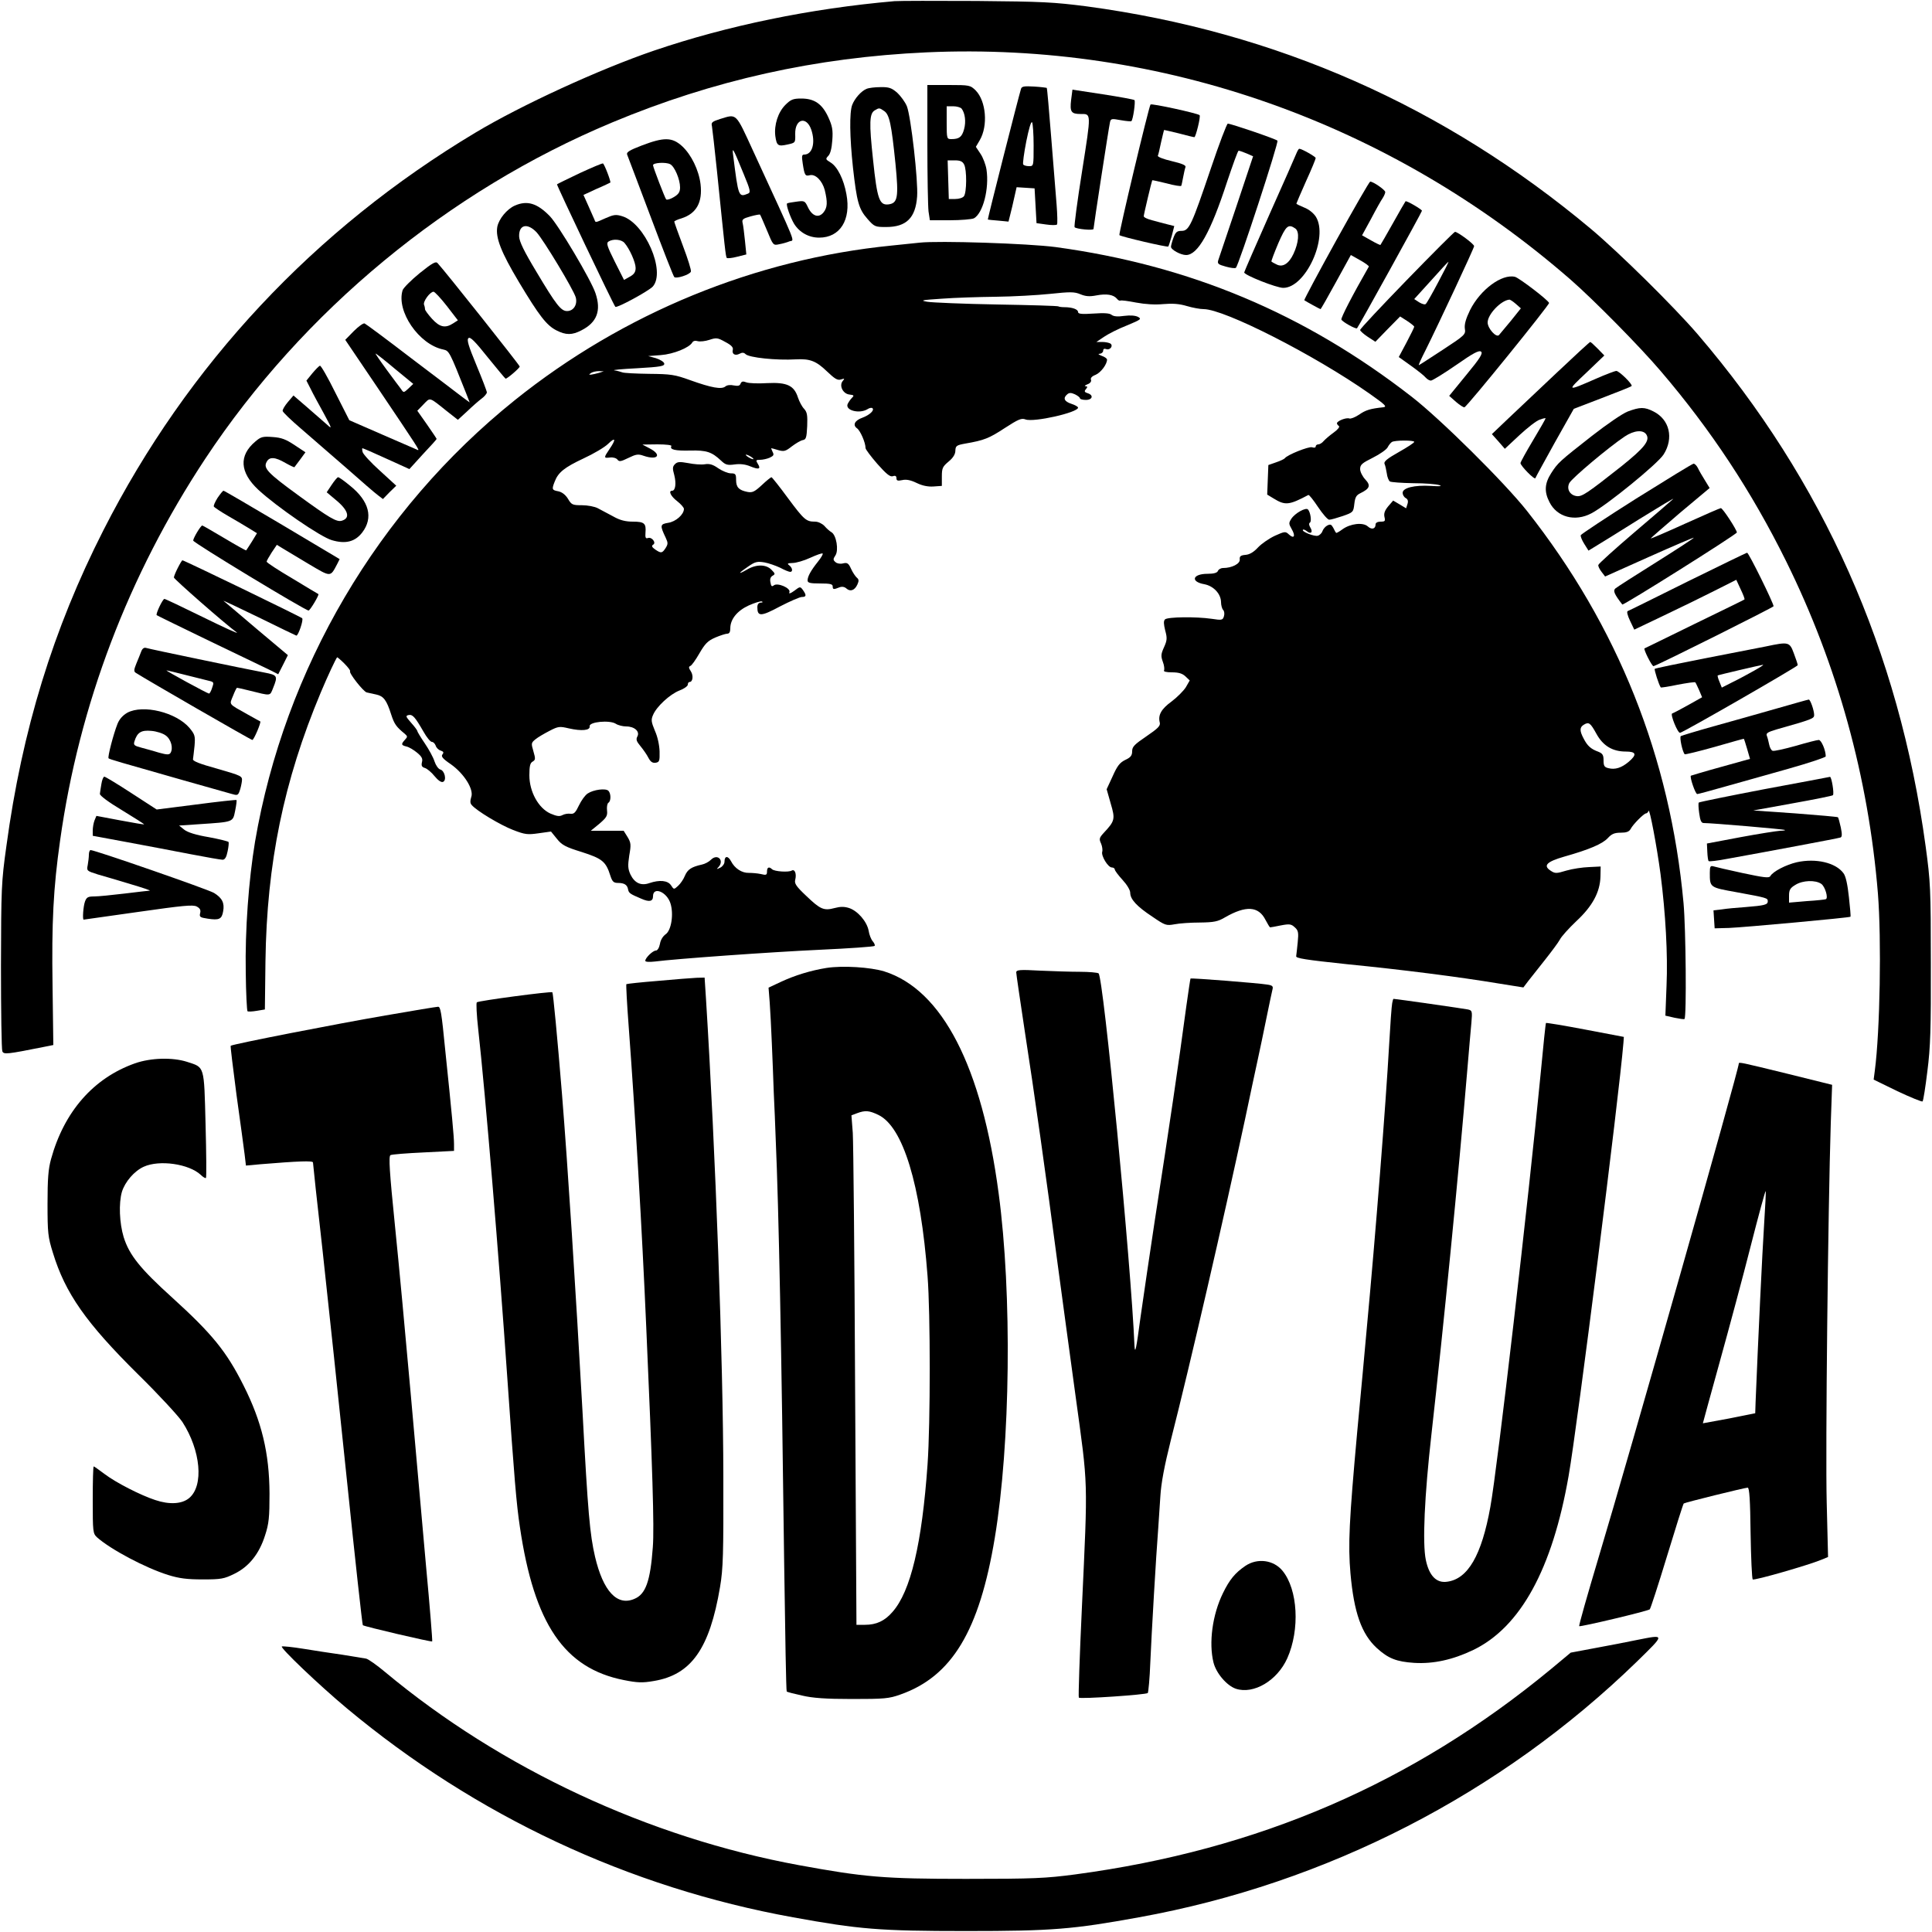 <?xml version="1.0" standalone="no"?>
<!DOCTYPE svg PUBLIC "-//W3C//DTD SVG 20010904//EN"
 "http://www.w3.org/TR/2001/REC-SVG-20010904/DTD/svg10.dtd">
<svg version="1.0" xmlns="http://www.w3.org/2000/svg"
 width="1000pt" height="1000pt" viewBox="0 0 1000 1000"
 preserveAspectRatio="xMidYMid meet">
<g transform="translate(0,1000) scale(0.1,-0.1)"
fill="#000000" stroke="none">
<path d="M4630 9994 c-436 -38 -866 -127 -1245 -256 -281 -96 -685 -281 -925
-425 -833 -499 -1489 -1200 -1925 -2058 -260 -511 -421 -1035 -502 -1635 -26
-185 -27 -217 -28 -620 0 -234 3 -432 7 -441 7 -18 23 -16 214 22 l50 10 -4
307 c-5 327 4 505 39 751 98 702 354 1375 751 1976 506 765 1258 1387 2106
1741 524 219 1055 337 1627 363 1217 55 2402 -364 3335 -1177 118 -103 358
-346 466 -473 259 -303 470 -622 649 -984 266 -538 426 -1120 475 -1719 19
-240 11 -712 -16 -918 l-6 -46 123 -60 c68 -32 127 -56 130 -53 4 3 15 74 25
156 16 125 19 219 18 560 0 386 -2 421 -27 605 -138 1011 -530 1891 -1180
2650 -123 143 -407 423 -551 544 -761 637 -1630 1021 -2611 1153 -171 22 -228
25 -570 28 -209 1 -400 1 -425 -1z"/>
<path d="M4800 9256 c0 -167 3 -324 6 -350 l7 -46 104 0 c57 0 113 5 124 10
47 26 80 154 65 253 -4 25 -18 62 -31 81 l-24 36 20 34 c44 75 33 203 -21 258
-28 27 -31 28 -139 28 l-111 0 0 -304z m177 182 c18 -23 24 -68 13 -107 -11
-40 -25 -51 -66 -51 -23 0 -24 2 -24 85 l0 85 34 0 c18 0 38 -6 43 -12z m13
-289 c15 -27 14 -147 -1 -165 -6 -8 -26 -14 -45 -14 l-33 0 -3 100 -3 100 37
0 c27 0 40 -5 48 -21z"/>
<path d="M5285 9541 c-12 -37 -174 -675 -172 -677 1 -1 26 -4 55 -6 l52 -5 9
36 c5 20 15 60 21 89 l12 53 47 -3 46 -3 5 -90 5 -90 50 -7 c27 -4 53 -4 56 0
3 4 2 50 -2 102 -4 52 -17 209 -28 349 -11 139 -21 254 -23 256 -2 1 -31 5
-65 7 -51 3 -64 1 -68 -11z m65 -293 c0 -108 0 -108 -24 -108 -14 0 -27 4 -30
9 -3 4 4 58 16 119 13 65 25 106 30 99 4 -6 8 -60 8 -119z"/>
<path d="M4485 9540 c-27 -11 -61 -49 -74 -83 -15 -39 -13 -168 4 -325 20
-178 30 -214 75 -265 36 -41 40 -42 97 -42 104 0 152 47 160 158 6 79 -32 414
-53 467 -9 22 -32 53 -50 70 -29 25 -43 30 -87 29 -29 0 -61 -4 -72 -9z m92
-115 c27 -19 37 -68 58 -273 17 -174 12 -204 -37 -210 -46 -5 -58 27 -79 230
-21 193 -19 241 9 257 23 14 24 13 49 -4z"/>
<path d="M5544 9482 c-7 -60 0 -72 48 -72 57 0 57 11 9 -295 -25 -156 -42
-287 -39 -291 10 -10 98 -18 98 -9 0 11 79 525 85 551 4 20 8 21 56 12 28 -5
53 -7 55 -5 9 8 22 102 16 109 -4 3 -78 17 -164 30 l-157 24 -7 -54z"/>
<path d="M4065 9457 c-38 -38 -59 -104 -52 -161 7 -50 14 -55 63 -44 41 9 41
9 40 54 -2 79 58 95 83 23 23 -67 6 -129 -36 -129 -13 0 -14 -8 -8 -47 9 -60
13 -66 36 -60 29 8 65 -28 78 -77 15 -63 14 -90 -7 -116 -25 -30 -58 -19 -80
27 -16 34 -18 35 -61 29 -24 -3 -46 -7 -47 -9 -7 -6 17 -73 36 -105 28 -45 76
-72 130 -72 108 0 166 92 141 225 -14 78 -47 143 -82 164 -26 16 -27 18 -12
34 11 11 18 39 21 81 4 53 0 74 -21 120 -32 69 -72 96 -140 96 -42 0 -54 -5
-82 -33z"/>
<path d="M5955 9459 c-10 -16 -166 -671 -161 -676 8 -8 248 -64 253 -59 2 2
10 27 18 55 l13 51 -36 9 c-21 5 -56 15 -79 21 -24 6 -43 15 -43 21 0 9 41
181 44 186 1 1 34 -6 74 -16 40 -11 74 -16 76 -13 2 4 6 24 10 45 4 21 9 44
12 52 4 9 -16 18 -71 31 -43 10 -74 22 -72 28 3 6 10 38 17 71 8 33 14 61 15
62 0 1 34 -7 75 -17 41 -11 78 -20 82 -20 7 0 34 108 27 114 -12 10 -250 62
-254 55z"/>
<path d="M3727 9384 c-41 -13 -47 -18 -42 -37 2 -12 14 -116 26 -232 41 -401
45 -445 51 -450 3 -3 27 -1 53 6 l48 12 -7 70 c-4 39 -9 80 -12 92 -5 19 1 24
41 35 25 7 47 11 49 9 2 -2 18 -39 36 -82 32 -78 32 -78 64 -71 17 3 41 10 53
15 25 9 45 -40 -188 466 -93 202 -84 194 -172 167z m122 -284 c35 -84 37 -96
23 -102 -49 -20 -50 -19 -77 197 -7 49 -1 40 54 -95z"/>
<path d="M6267 9127 c-99 -292 -112 -322 -151 -322 -24 0 -31 -6 -42 -35 -7
-19 -13 -41 -13 -47 -1 -15 50 -43 78 -43 61 0 127 117 212 378 30 89 56 162
60 162 4 0 22 -6 41 -14 l34 -15 -86 -258 c-48 -142 -90 -268 -94 -279 -6 -19
-1 -23 39 -34 25 -7 48 -10 52 -6 15 14 223 650 215 658 -9 9 -240 88 -257 88
-5 0 -45 -105 -88 -233z"/>
<path d="M3322 9247 c-63 -24 -81 -35 -76 -47 3 -8 58 -152 121 -320 63 -168
118 -309 123 -314 10 -10 80 12 86 28 3 7 -16 67 -41 133 -25 66 -45 123 -45
126 0 3 17 11 38 17 77 25 109 83 98 177 -9 73 -48 153 -96 197 -51 46 -93 47
-208 3z m147 -97 c23 -12 51 -79 51 -120 0 -23 -7 -35 -32 -50 -18 -11 -36
-16 -40 -12 -6 6 -68 167 -68 177 0 13 67 17 89 5z"/>
<path d="M6711 9208 c-5 -13 -68 -156 -140 -317 -72 -162 -131 -298 -131 -301
0 -14 167 -80 202 -80 116 0 235 261 169 368 -12 19 -37 39 -61 48 -22 9 -40
18 -40 20 0 2 23 55 50 116 28 61 50 115 50 120 0 7 -72 48 -85 48 -3 0 -9
-10 -14 -22z m-6 -391 c22 -17 17 -73 -10 -131 -24 -51 -56 -71 -87 -55 -13 6
-25 13 -27 15 -2 2 14 44 35 94 40 92 52 103 89 77z"/>
<path d="M3001 9104 c-63 -30 -116 -56 -118 -58 -3 -3 293 -626 302 -634 8 -8
173 82 194 105 68 78 -41 329 -159 364 -32 10 -44 8 -85 -10 -56 -25 -52 -24
-58 -8 -3 6 -17 38 -31 70 l-26 58 67 31 c38 16 70 32 72 33 4 5 -30 94 -38
99 -3 2 -57 -21 -120 -50z m231 -361 c27 -31 58 -101 58 -130 0 -21 -8 -33
-30 -45 l-30 -17 -48 95 c-40 80 -45 96 -32 104 24 15 66 11 82 -7z"/>
<path d="M6916 8755 c-93 -168 -167 -307 -165 -309 10 -7 81 -46 84 -46 2 0
38 63 80 140 l77 140 48 -27 c27 -15 47 -30 45 -33 -86 -150 -145 -265 -142
-274 5 -12 75 -51 81 -45 8 8 336 602 336 608 0 7 -80 54 -85 49 -2 -2 -31
-52 -65 -113 -34 -60 -63 -111 -65 -113 -1 -1 -23 9 -49 24 l-46 26 47 86 c25
48 52 96 60 107 7 11 13 25 13 31 0 11 -62 54 -78 54 -4 0 -83 -137 -176 -305z"/>
<path d="M2665 8936 c-41 -18 -83 -69 -91 -110 -10 -56 20 -132 112 -286 105
-175 143 -224 194 -250 49 -25 81 -25 129 0 81 41 104 102 73 193 -22 67 -192
353 -236 398 -65 67 -117 83 -181 55z m112 -138 c36 -39 191 -296 203 -337 10
-37 -11 -71 -45 -71 -31 0 -56 31 -159 204 -64 106 -88 156 -89 182 -2 61 42
72 90 22z"/>
<path d="M7282 8551 c-133 -137 -242 -253 -242 -259 0 -5 18 -21 39 -35 l40
-26 64 66 64 65 36 -23 c20 -13 37 -27 37 -30 0 -4 -18 -40 -40 -82 l-40 -75
63 -45 c35 -25 69 -52 76 -61 8 -9 20 -16 27 -16 8 0 66 36 130 80 90 63 119
78 130 70 10 -9 -4 -33 -76 -120 l-89 -109 35 -31 c20 -17 40 -30 44 -28 15 5
441 531 438 540 -6 16 -153 128 -176 135 -68 17 -180 -66 -233 -172 -22 -45
-30 -74 -27 -96 5 -30 1 -34 -115 -110 -66 -43 -121 -79 -123 -79 -3 0 13 35
35 78 69 139 251 528 251 538 0 11 -85 74 -99 74 -4 0 -116 -112 -249 -249z
m162 -12 c-30 -57 -59 -108 -64 -112 -4 -5 -19 -1 -34 8 l-26 17 88 97 c48 54
88 97 89 96 2 -1 -22 -48 -53 -106z m402 -112 l26 -23 -52 -65 c-29 -35 -57
-68 -61 -73 -14 -16 -59 34 -59 65 0 42 69 114 112 118 4 1 19 -9 34 -22z"/>
<path d="M4760 8744 c-19 -2 -84 -9 -145 -15 -706 -70 -1389 -350 -1950 -800
-709 -569 -1192 -1390 -1345 -2286 -33 -199 -52 -457 -48 -675 1 -108 6 -199
9 -202 3 -3 24 -2 48 2 l42 7 3 250 c7 506 94 932 286 1390 36 86 77 173 85
183 1 1 18 -13 37 -32 20 -20 33 -38 30 -40 -8 -8 68 -105 86 -110 9 -2 32 -7
50 -11 37 -8 53 -28 77 -104 16 -49 26 -63 70 -99 15 -13 15 -16 1 -31 -21
-23 -20 -28 8 -35 14 -3 38 -18 55 -32 24 -20 30 -31 25 -49 -4 -18 -1 -25 15
-30 11 -3 34 -22 50 -42 18 -22 35 -34 44 -30 20 8 9 58 -14 64 -10 3 -23 21
-30 42 -6 20 -29 62 -50 93 -22 32 -39 61 -39 64 0 4 -14 23 -32 43 -28 32
-30 36 -13 40 21 4 33 -10 77 -86 16 -29 36 -53 43 -53 8 0 16 -9 20 -19 3
-11 15 -23 26 -26 15 -5 17 -10 9 -20 -8 -10 1 -22 44 -51 69 -49 120 -131
105 -170 -6 -19 -6 -31 2 -40 24 -30 150 -105 215 -130 62 -24 75 -25 132 -17
l64 9 30 -37 c26 -33 45 -43 129 -69 106 -34 125 -49 148 -122 10 -31 17 -38
39 -38 34 0 49 -10 53 -34 4 -19 10 -23 69 -48 41 -18 60 -14 60 13 0 52 71
23 90 -36 18 -55 5 -141 -25 -161 -13 -9 -26 -29 -29 -49 -4 -21 -13 -35 -21
-35 -16 0 -55 -38 -55 -53 0 -6 20 -7 48 -4 108 14 596 49 855 61 153 7 281
16 284 20 3 3 -1 14 -9 23 -9 10 -19 35 -22 56 -9 47 -56 102 -101 117 -25 8
-45 8 -75 0 -56 -15 -74 -7 -147 63 -52 49 -62 64 -57 83 8 31 -2 57 -18 48
-16 -10 -90 -5 -102 7 -16 15 -26 10 -26 -12 0 -18 -4 -20 -32 -13 -18 4 -46
6 -62 6 -36 -1 -73 23 -92 60 -16 30 -34 29 -34 -2 0 -11 -10 -25 -22 -31 -19
-9 -21 -9 -10 2 33 35 -4 73 -38 39 -11 -11 -32 -22 -47 -25 -54 -12 -74 -25
-88 -58 -7 -18 -23 -41 -35 -52 -22 -20 -22 -20 -37 3 -17 25 -59 29 -112 11
-43 -15 -76 0 -98 45 -13 29 -14 45 -6 98 10 56 9 66 -9 96 l-20 32 -85 0 -85
0 44 36 c37 32 43 41 40 69 -2 18 1 36 7 40 14 8 14 48 0 62 -14 14 -77 6
-107 -14 -13 -8 -33 -36 -45 -61 -18 -38 -26 -46 -44 -44 -12 2 -31 -1 -42 -7
-15 -8 -29 -6 -62 8 -62 28 -109 113 -109 198 0 48 4 64 17 71 15 9 15 15 4
53 -12 41 -12 44 10 62 13 11 46 30 73 44 46 24 53 24 100 13 66 -15 112 -11
108 11 -3 23 103 33 135 13 12 -8 37 -14 54 -14 43 0 72 -26 58 -52 -8 -15 -5
-25 16 -50 14 -17 33 -44 41 -60 11 -21 21 -28 37 -26 20 3 22 9 21 58 -1 33
-10 76 -24 107 -19 46 -21 57 -10 82 18 44 88 108 137 127 24 9 43 23 43 30 0
8 4 14 9 14 17 0 21 33 7 55 -12 18 -12 24 -3 28 7 2 28 32 47 65 29 50 43 65
82 82 26 11 54 20 62 20 11 0 16 9 16 28 0 47 36 91 95 118 31 14 61 23 68 21
7 -3 5 -6 -5 -6 -12 -1 -18 -9 -18 -24 0 -49 18 -49 117 4 52 27 103 49 113
49 24 0 25 9 6 36 -14 19 -15 19 -45 -4 -21 -15 -29 -17 -25 -7 8 21 -62 51
-81 35 -10 -8 -14 -4 -17 15 -4 17 0 29 11 35 14 8 14 11 -6 31 -28 29 -80 29
-128 0 -49 -28 -44 -18 8 17 36 25 47 27 84 21 22 -4 59 -17 82 -28 22 -12 45
-21 51 -21 15 0 12 21 -5 34 -12 9 -9 11 17 12 18 0 60 12 92 27 33 15 61 25
64 22 3 -3 -8 -22 -25 -43 -36 -45 -53 -76 -53 -96 0 -13 13 -16 65 -16 51 0
65 -3 65 -15 0 -17 5 -17 35 -5 13 5 26 3 36 -6 20 -18 43 -10 57 21 8 18 8
26 -3 35 -7 6 -21 26 -30 46 -13 29 -20 33 -41 28 -14 -4 -31 -1 -39 6 -13 11
-14 16 -1 35 18 27 5 105 -20 120 -9 5 -26 20 -37 33 -12 12 -32 22 -48 22
-46 0 -56 8 -140 121 -44 60 -83 109 -86 109 -3 0 -26 -18 -50 -41 -38 -35
-49 -40 -75 -35 -44 9 -58 24 -58 62 0 30 -3 34 -27 34 -15 0 -44 12 -65 26
-28 20 -46 25 -70 21 -18 -3 -57 0 -86 6 -44 8 -56 7 -68 -5 -13 -13 -14 -22
-4 -57 11 -43 6 -81 -11 -81 -21 0 -7 -29 26 -54 19 -15 35 -33 35 -40 0 -29
-42 -66 -81 -72 -43 -7 -44 -13 -13 -78 12 -26 12 -32 -1 -53 -18 -27 -23 -28
-54 -7 -17 12 -20 19 -10 25 17 10 -8 42 -28 34 -11 -4 -14 3 -12 28 4 48 -6
57 -65 57 -38 0 -67 7 -102 27 -27 14 -62 33 -79 42 -16 9 -54 16 -83 16 -48
0 -54 2 -72 33 -13 21 -31 35 -50 39 -33 6 -35 10 -19 50 18 48 51 74 149 120
52 24 110 58 128 76 38 37 42 24 7 -27 -31 -46 -31 -48 3 -44 15 2 32 -3 38
-11 9 -12 18 -10 57 9 39 19 50 21 78 11 73 -25 97 4 32 38 l-38 20 78 1 c46
0 76 -4 72 -9 -10 -18 19 -25 98 -23 84 2 111 -7 159 -52 23 -22 33 -25 70
-20 29 4 56 1 82 -10 44 -18 56 -14 38 14 -11 18 -9 20 12 20 14 0 36 5 50 11
21 10 23 15 15 30 -5 11 -8 19 -7 19 2 0 18 -4 37 -10 29 -8 37 -6 70 20 20
15 45 30 56 32 17 3 20 12 23 72 2 57 0 72 -16 90 -11 11 -25 38 -32 59 -20
62 -57 79 -159 74 -47 -3 -95 -1 -108 4 -18 7 -25 5 -30 -7 -4 -11 -13 -13
-35 -9 -17 4 -35 2 -43 -5 -20 -17 -73 -7 -182 32 -80 29 -100 32 -213 33 -69
1 -132 4 -140 8 -8 3 -26 8 -40 10 -14 2 39 7 118 11 123 7 143 11 140 25 -2
8 -21 20 -43 27 l-40 11 65 5 c66 5 147 38 163 65 5 9 16 11 29 7 12 -3 39 0
60 7 36 12 43 11 82 -11 31 -16 42 -28 39 -40 -6 -23 12 -33 35 -21 13 7 22 7
31 -2 18 -18 159 -33 261 -27 73 4 105 -9 160 -62 41 -39 55 -48 73 -42 19 6
20 5 9 -8 -20 -24 1 -66 34 -70 25 -3 26 -5 13 -18 -8 -8 -18 -23 -22 -32 -12
-33 62 -51 103 -26 10 7 22 9 26 5 11 -11 -15 -35 -52 -49 -40 -14 -52 -38
-28 -55 17 -12 44 -74 44 -102 0 -7 28 -44 61 -82 47 -53 66 -68 80 -64 13 5
19 1 19 -10 0 -13 6 -15 30 -10 21 5 44 0 75 -15 29 -14 58 -20 87 -18 l43 3
0 49 c0 43 4 51 35 77 23 19 35 38 35 57 1 24 6 28 51 36 98 17 123 27 204 80
71 46 87 53 108 45 43 -16 272 36 272 61 0 5 -16 14 -35 20 -37 12 -44 30 -21
49 10 9 20 9 40 0 14 -7 26 -16 26 -21 0 -4 14 -8 30 -8 35 0 42 25 9 35 -16
5 -18 10 -8 21 9 11 8 14 -2 15 -8 0 -3 5 10 10 14 5 21 15 18 23 -4 9 5 19
24 26 27 12 59 54 59 79 0 5 -12 14 -27 19 -18 7 -22 11 -10 11 9 1 17 8 17
16 0 9 6 12 16 8 20 -7 38 18 21 29 -7 4 -25 8 -42 8 l-30 0 40 27 c22 15 75
42 119 59 72 30 76 33 56 44 -14 7 -40 9 -71 5 -34 -5 -54 -3 -65 5 -10 9 -38
11 -94 7 -61 -4 -80 -2 -80 8 0 14 -30 25 -71 25 -14 0 -28 2 -30 4 -2 3 -146
7 -319 10 -173 3 -335 10 -360 14 -40 7 -31 9 75 16 66 5 192 9 280 10 88 1
214 8 281 15 104 11 125 11 156 -2 27 -11 47 -13 83 -6 53 10 88 4 106 -17 6
-8 14 -12 18 -10 4 3 40 -2 81 -10 48 -9 99 -12 141 -8 47 4 82 2 122 -10 30
-9 69 -16 87 -16 107 0 573 -237 858 -437 82 -58 93 -68 72 -71 -66 -7 -91
-14 -125 -38 -21 -14 -44 -23 -51 -20 -16 6 -64 -13 -64 -25 0 -4 5 -11 10
-14 6 -4 -6 -19 -27 -34 -21 -15 -44 -35 -52 -44 -7 -9 -20 -17 -27 -17 -8 0
-14 -5 -14 -11 0 -6 -8 -8 -19 -4 -17 5 -128 -39 -141 -57 -3 -4 -24 -14 -45
-21 l-40 -14 -3 -76 -3 -77 33 -20 c60 -37 80 -35 180 18 4 2 26 -26 50 -62
24 -36 50 -66 58 -66 9 0 40 9 70 19 54 19 55 20 60 63 4 34 10 45 31 55 49
24 55 40 26 71 -15 16 -27 40 -27 54 0 23 10 31 66 59 36 18 70 42 76 53 6 12
16 24 22 28 14 10 116 10 116 1 0 -5 -36 -28 -80 -53 -59 -33 -78 -49 -74 -60
4 -8 9 -31 12 -50 2 -19 10 -38 16 -42 6 -4 61 -8 121 -9 61 0 121 -5 135 -10
17 -6 3 -7 -45 -4 -84 5 -145 -10 -145 -36 0 -10 7 -22 16 -27 11 -6 14 -16 9
-31 l-7 -22 -33 20 -34 20 -26 -30 c-18 -22 -23 -37 -19 -55 5 -21 3 -24 -20
-24 -16 0 -26 -6 -26 -14 0 -24 -20 -29 -40 -11 -25 23 -91 15 -132 -15 -16
-12 -31 -20 -32 -18 -2 1 -9 13 -15 26 -10 18 -15 20 -31 12 -10 -5 -21 -18
-25 -29 -3 -10 -14 -21 -24 -24 -19 -5 -86 22 -77 31 3 3 12 -1 21 -8 21 -17
32 -4 17 20 -7 12 -8 21 -2 25 10 6 3 54 -10 68 -11 12 -67 -19 -86 -48 -14
-22 -14 -26 2 -54 21 -36 12 -52 -15 -27 -17 16 -21 16 -72 -7 -30 -14 -69
-41 -87 -60 -22 -24 -43 -37 -65 -39 -25 -2 -32 -7 -30 -24 2 -22 -41 -44 -86
-44 -12 0 -24 -7 -27 -15 -4 -10 -21 -15 -54 -15 -78 0 -90 -41 -16 -54 47 -9
85 -49 86 -92 0 -16 5 -35 11 -41 6 -6 8 -21 4 -33 -6 -20 -11 -21 -63 -13
-82 12 -229 10 -242 -3 -8 -8 -7 -24 1 -57 11 -40 10 -51 -6 -87 -16 -35 -17
-46 -6 -76 7 -18 9 -38 6 -44 -4 -6 12 -10 41 -10 35 0 54 -6 70 -21 l22 -21
-20 -35 c-12 -19 -45 -52 -74 -74 -54 -39 -71 -71 -61 -109 4 -17 -9 -30 -69
-71 -62 -42 -74 -54 -74 -77 0 -22 -7 -32 -35 -45 -29 -14 -42 -31 -66 -85
l-31 -67 21 -74 c24 -81 22 -90 -37 -153 -22 -24 -24 -31 -13 -54 6 -14 9 -34
6 -43 -6 -21 30 -81 50 -81 8 0 15 -5 15 -10 0 -6 18 -30 40 -54 23 -25 40
-53 40 -67 0 -33 33 -70 115 -124 66 -45 71 -47 115 -39 25 5 84 9 131 9 73 1
93 5 130 27 108 62 173 58 209 -13 11 -21 22 -39 24 -39 2 0 27 4 55 10 46 9
55 7 73 -10 18 -16 20 -27 15 -77 -3 -32 -7 -64 -8 -72 -3 -11 49 -19 266 -42
283 -28 574 -65 785 -100 l125 -20 25 33 c14 18 53 67 87 110 34 43 69 90 77
105 8 16 46 58 85 95 84 78 123 151 125 232 l1 51 -60 -3 c-33 -1 -86 -9 -117
-18 -53 -16 -59 -16 -83 0 -39 26 -19 46 71 72 131 37 198 66 226 96 20 22 35
28 67 28 29 0 43 5 51 19 12 24 69 81 80 81 5 0 10 6 13 13 5 16 43 -185 62
-328 26 -203 38 -416 31 -576 l-6 -156 48 -11 c26 -5 49 -9 51 -6 11 11 7 465
-5 599 -69 755 -340 1434 -810 2030 -117 148 -450 478 -599 593 -554 430
-1146 678 -1840 773 -143 19 -607 34 -705 23z m-1660 -674 c-14 -4 -32 -8 -40
-9 -13 -1 -13 0 0 9 8 5 26 9 40 9 l25 -1 -25 -8z m800 -446 c0 -2 -9 0 -20 6
-11 6 -20 13 -20 16 0 2 9 0 20 -6 11 -6 20 -13 20 -16z m4363 -1422 c34 -62
83 -92 152 -92 55 0 59 -16 14 -54 -36 -30 -69 -41 -104 -32 -21 5 -25 12 -25
40 0 28 -5 36 -27 45 -39 14 -57 31 -76 68 -22 41 -21 59 1 72 26 16 34 9 65
-47z"/>
<path d="M2172 8586 c-44 -36 -84 -76 -88 -88 -34 -108 84 -281 210 -307 31
-7 32 -8 120 -230 l17 -44 -38 28 c-21 16 -140 107 -266 202 -125 96 -233 176
-240 179 -7 2 -32 -16 -56 -40 l-44 -45 169 -250 c210 -312 218 -324 206 -320
-5 2 -87 38 -182 79 l-172 75 -72 142 c-39 79 -75 142 -80 140 -6 -2 -23 -20
-40 -40 l-30 -37 22 -43 c11 -23 42 -80 68 -127 42 -78 44 -83 18 -59 -16 14
-62 54 -102 89 l-73 63 -29 -34 c-16 -19 -28 -39 -27 -46 1 -7 43 -47 93 -90
50 -43 155 -134 234 -203 78 -69 153 -134 167 -144 l25 -19 34 35 35 34 -84
77 c-47 42 -87 86 -90 97 -3 11 -3 20 -1 20 3 0 59 -24 124 -54 l119 -54 70
77 c39 41 71 77 71 79 0 2 -23 36 -50 75 l-50 71 32 33 c36 37 27 40 122 -36
l56 -44 48 44 c26 25 59 54 75 66 15 11 27 26 27 32 0 6 -24 69 -54 141 -42
101 -51 132 -41 140 9 8 34 -17 100 -100 49 -60 90 -110 92 -110 9 0 73 55 73
63 0 7 -390 498 -425 535 -9 11 -27 1 -93 -52z m141 -170 l57 -74 -25 -16
c-40 -26 -69 -20 -109 24 -20 22 -36 44 -36 49 0 5 -2 16 -5 23 -7 17 31 68
49 68 6 0 37 -33 69 -74z m-269 -325 l95 -78 -25 -24 c-24 -22 -25 -23 -38 -3
-8 10 -42 56 -76 102 -33 45 -58 82 -56 82 3 0 48 -35 100 -79z"/>
<path d="M8060 8073 c-91 -86 -204 -193 -252 -238 l-86 -82 34 -38 33 -38 76
71 c41 38 88 75 105 80 16 6 30 9 30 7 0 -3 -29 -54 -65 -114 -36 -60 -65
-113 -65 -118 1 -15 73 -88 77 -78 2 6 48 89 101 185 l98 174 146 56 c81 31
150 58 153 62 8 7 -64 78 -79 78 -7 0 -55 -18 -107 -41 -151 -66 -151 -65 -49
31 l94 90 -34 35 c-19 19 -36 35 -39 35 -4 -1 -80 -71 -171 -157z"/>
<path d="M8425 7870 c-28 -11 -108 -66 -185 -126 -170 -133 -177 -140 -211
-193 -34 -53 -37 -96 -9 -150 39 -78 132 -103 217 -58 80 42 344 257 374 305
53 84 31 180 -52 222 -47 24 -70 24 -134 0z m97 -120 c19 -31 -12 -69 -129
-163 -176 -139 -204 -158 -231 -155 -36 4 -55 37 -39 68 13 25 203 185 287
241 48 32 96 36 112 9z"/>
<path d="M1322 7715 c-87 -73 -81 -160 15 -250 94 -87 323 -245 381 -261 71
-21 120 -8 157 40 58 76 36 162 -62 241 -30 25 -58 45 -63 45 -4 0 -19 -18
-33 -39 l-26 -39 44 -37 c68 -55 80 -96 35 -110 -27 -9 -65 14 -227 132 -158
115 -181 140 -163 172 14 28 44 26 97 -5 25 -14 46 -24 47 -22 1 1 15 20 30
40 l27 37 -56 37 c-45 30 -68 39 -114 42 -51 4 -61 1 -89 -23z"/>
<path d="M8470 7420 c-157 -99 -286 -185 -288 -190 -2 -6 6 -26 18 -45 l22
-35 36 22 c21 12 123 76 227 141 105 65 183 112 175 104 -8 -8 -98 -85 -200
-172 -102 -87 -186 -163 -187 -169 -2 -6 6 -22 16 -35 l19 -25 228 102 c125
56 229 100 231 99 2 -2 -86 -59 -194 -127 -109 -68 -204 -129 -212 -136 -13
-12 -5 -30 36 -83 5 -6 592 363 593 373 0 13 -73 126 -83 126 -4 0 -87 -36
-184 -80 -97 -44 -178 -79 -179 -77 -1 1 67 60 151 132 l154 129 -25 41 c-14
22 -30 50 -36 63 -6 12 -16 22 -22 22 -6 0 -139 -82 -296 -180z"/>
<path d="M1126 7423 c-13 -21 -22 -41 -19 -45 2 -4 36 -27 76 -50 40 -23 89
-52 110 -65 l37 -23 -26 -43 c-15 -23 -28 -44 -30 -46 -1 -1 -52 27 -112 63
-61 36 -112 66 -115 66 -8 0 -47 -65 -47 -78 0 -11 580 -362 597 -362 8 0 56
81 51 85 -2 1 -63 37 -135 81 -73 43 -133 82 -133 87 0 4 12 25 26 47 l27 40
31 -19 c17 -10 78 -47 135 -81 115 -68 110 -68 146 0 l13 26 -297 177 c-164
97 -300 177 -304 177 -4 0 -17 -17 -31 -37z"/>
<path d="M8735 6990 c-165 -82 -304 -151 -310 -153 -6 -2 -1 -23 12 -50 l22
-46 153 73 c84 40 203 98 264 129 l111 56 23 -50 c13 -27 22 -50 19 -52 -2 -2
-119 -59 -259 -127 -140 -69 -256 -125 -258 -126 -7 -3 39 -95 47 -92 46 17
621 305 621 310 0 16 -129 278 -137 277 -4 0 -143 -68 -308 -149z"/>
<path d="M920 7060 c-11 -21 -20 -44 -20 -49 0 -8 262 -238 326 -285 10 -9
-68 27 -174 79 -106 52 -196 95 -201 95 -9 0 -46 -78 -40 -84 2 -2 127 -63
278 -136 150 -72 291 -140 312 -150 l39 -20 25 49 25 50 -163 137 c-89 76
-166 141 -170 144 -5 4 78 -35 183 -86 105 -52 193 -94 194 -94 10 0 38 82 30
90 -8 8 -611 300 -620 300 -2 0 -13 -18 -24 -40z"/>
<path d="M9140 6654 c-36 -7 -179 -35 -318 -62 -138 -27 -254 -51 -257 -54 -4
-3 21 -82 31 -96 1 -2 41 4 88 14 48 9 88 15 91 12 2 -2 11 -21 20 -41 l15
-36 -73 -41 c-39 -22 -76 -41 -82 -43 -11 -4 29 -103 41 -100 20 4 609 343
609 350 0 5 -9 32 -20 61 -22 60 -27 61 -145 36z m-60 -125 c-30 -17 -80 -44
-111 -59 l-57 -29 -12 30 c-7 16 -11 31 -9 33 5 3 219 53 234 55 6 0 -15 -13
-45 -30z"/>
<path d="M731 6628 c-5 -13 -16 -41 -25 -62 -13 -32 -14 -41 -4 -48 56 -36
597 -348 604 -348 8 0 47 92 41 96 -1 0 -31 17 -67 37 -100 56 -93 48 -74 95
9 23 18 42 21 42 3 0 31 -6 62 -14 117 -29 107 -30 125 14 25 62 22 66 -46 79
-111 21 -592 121 -610 127 -12 4 -21 -2 -27 -18z m231 -122 c51 -13 105 -26
120 -30 25 -6 26 -8 16 -36 -5 -17 -13 -30 -16 -30 -10 1 -228 120 -220 120 4
0 49 -11 100 -24z"/>
<path d="M9190 6331 c-91 -26 -236 -67 -323 -91 -86 -24 -161 -47 -167 -50 -8
-5 8 -81 20 -94 3 -2 73 15 155 38 83 24 151 43 151 42 1 0 9 -24 17 -52 l15
-52 -151 -42 c-84 -23 -153 -44 -155 -45 -7 -6 23 -95 33 -95 5 0 71 18 145
39 74 21 222 62 327 92 106 30 193 59 193 64 0 32 -23 85 -36 85 -9 0 -63 -14
-121 -31 -58 -16 -111 -28 -118 -25 -7 2 -15 17 -18 33 -3 15 -8 35 -12 45 -5
13 5 19 52 33 184 52 193 56 193 74 0 24 -20 81 -28 80 -4 0 -81 -22 -172 -48z"/>
<path d="M659 6311 c-24 -14 -41 -33 -51 -58 -21 -53 -52 -172 -46 -178 5 -5
54 -19 388 -114 118 -33 230 -65 248 -70 30 -9 34 -8 42 14 5 13 10 36 12 51
3 27 1 28 -127 65 -94 26 -129 40 -126 50 1 8 5 39 8 69 4 50 2 58 -26 92 -69
81 -240 123 -322 79z m199 -118 c28 -20 40 -67 24 -91 -7 -9 -18 -9 -58 2 -27
8 -68 20 -92 26 -38 10 -42 14 -36 33 14 46 35 59 87 54 27 -2 61 -13 75 -24z"/>
<path d="M525 5943 c-4 -21 -7 -45 -8 -52 -1 -9 45 -43 115 -85 64 -39 116
-72 114 -73 -1 -1 -57 8 -125 21 l-122 23 -10 -24 c-5 -13 -9 -37 -9 -52 l0
-27 178 -33 c97 -18 245 -46 327 -62 83 -16 158 -29 167 -29 12 0 20 13 26 43
5 23 7 45 5 49 -2 3 -48 15 -103 25 -66 11 -110 25 -127 39 l-26 21 104 7
c179 12 174 10 186 69 6 29 9 54 7 56 -1 2 -95 -8 -208 -23 l-205 -26 -131 85
c-72 47 -135 85 -140 85 -5 0 -12 -17 -15 -37z"/>
<path d="M9131 5915 c-183 -35 -335 -66 -338 -69 -3 -2 -2 -28 2 -55 5 -38 11
-51 23 -51 43 0 417 -32 421 -36 2 -2 -9 -4 -25 -4 -16 -1 -108 -15 -204 -33
l-175 -33 2 -43 c1 -24 4 -46 7 -48 3 -3 47 2 98 12 200 36 574 106 584 110 9
3 9 17 2 52 -6 26 -12 50 -15 53 -2 2 -102 11 -221 20 l-217 15 204 37 c112
20 206 39 208 42 8 7 -7 96 -15 95 -4 -1 -157 -30 -341 -64z"/>
<path d="M460 5576 c0 -13 -3 -37 -6 -54 -6 -29 -5 -30 52 -48 33 -9 109 -32
169 -50 61 -18 106 -33 100 -34 -5 0 -64 -7 -130 -15 -66 -8 -137 -15 -158
-15 -31 0 -39 -4 -47 -26 -9 -24 -14 -94 -7 -94 2 0 130 18 283 40 231 33 283
38 302 28 17 -9 22 -18 18 -34 -5 -20 -1 -23 39 -29 59 -9 73 -3 80 38 8 43
-5 69 -47 95 -29 18 -617 222 -639 222 -5 0 -9 -11 -9 -24z"/>
<path d="M9300 5537 c-56 -13 -124 -48 -137 -72 -7 -11 -34 -7 -143 16 -74 16
-143 32 -152 35 -15 4 -18 -1 -18 -33 0 -77 -1 -76 138 -101 158 -29 162 -30
162 -47 0 -18 -17 -22 -115 -30 -44 -3 -99 -8 -123 -12 l-43 -5 3 -47 3 -46
75 2 c77 3 623 53 628 58 2 2 -2 47 -8 101 -7 65 -16 108 -28 124 -40 55 -143
79 -242 57z m127 -112 c19 -13 37 -72 24 -79 -3 -2 -48 -7 -98 -10 l-93 -8 0
36 c0 30 6 40 33 56 38 24 104 26 134 5z"/>
<path d="M4278 4990 c-81 -13 -163 -38 -236 -72 l-64 -30 6 -77 c3 -42 8 -137
11 -211 3 -74 8 -189 10 -255 3 -66 8 -174 10 -240 16 -366 30 -1082 44 -2208
5 -356 10 -650 13 -652 2 -3 38 -12 79 -21 54 -13 123 -18 259 -18 168 0 191
2 250 23 267 94 409 329 489 811 81 487 90 1262 20 1783 -87 657 -292 1054
-592 1149 -72 22 -215 31 -299 18z m269 -761 c127 -62 218 -358 254 -834 15
-192 15 -761 0 -975 -29 -409 -87 -657 -182 -764 -40 -46 -83 -66 -142 -66
l-44 0 -7 1228 c-3 675 -9 1268 -12 1318 l-7 91 29 11 c43 16 63 14 111 -9z"/>
<path d="M5260 4967 c0 -8 20 -144 44 -303 48 -308 113 -770 170 -1204 20
-146 61 -454 93 -685 66 -481 64 -416 33 -1093 -12 -255 -19 -466 -16 -469 8
-8 348 15 357 24 3 5 10 76 13 158 6 143 30 557 41 695 2 36 7 110 11 165 4
69 21 158 54 290 100 392 273 1143 385 1665 25 118 54 256 65 305 11 50 31
146 45 215 14 69 28 135 31 147 5 18 1 23 -28 27 -40 7 -392 35 -396 31 -1 -1
-11 -67 -22 -146 -39 -291 -85 -603 -164 -1114 -24 -159 -57 -382 -73 -495
-22 -165 -28 -193 -31 -145 -17 415 -161 1912 -186 1927 -6 4 -49 8 -96 8 -47
0 -140 3 -207 6 -105 6 -123 4 -123 -9z"/>
<path d="M3406 4923 c-88 -7 -161 -15 -164 -17 -2 -3 3 -100 12 -218 34 -458
69 -1049 91 -1558 32 -724 42 -1036 34 -1138 -13 -177 -37 -244 -96 -268 -89
-38 -161 40 -203 218 -27 116 -37 229 -65 753 -35 629 -77 1281 -106 1640 -24
295 -46 525 -50 529 -6 6 -383 -44 -391 -52 -4 -4 -1 -66 7 -137 38 -342 108
-1188 150 -1795 37 -534 48 -665 66 -784 74 -502 230 -731 538 -792 70 -14 96
-15 154 -5 195 32 290 167 344 487 16 96 18 166 17 574 -1 599 -40 1671 -90
2473 l-7 107 -41 -1 c-23 -1 -113 -8 -200 -16z"/>
<path d="M7206 4808 c-3 -13 -10 -111 -16 -218 -17 -303 -70 -978 -116 -1470
-8 -91 -30 -329 -49 -530 -42 -463 -48 -586 -35 -734 18 -202 57 -313 136
-386 59 -54 102 -71 194 -77 99 -6 200 16 306 67 244 118 409 419 493 900 45
255 261 1964 284 2244 l2 29 -200 38 c-110 21 -201 36 -203 34 -2 -1 -14 -117
-27 -256 -63 -655 -225 -2053 -261 -2249 -45 -250 -116 -373 -224 -387 -55 -8
-93 31 -110 113 -18 86 -7 330 29 649 64 571 139 1330 186 1890 8 99 18 208
21 242 5 59 4 63 -18 68 -18 4 -374 55 -385 55 -2 0 -5 -10 -7 -22z"/>
<path d="M1995 4744 c-251 -43 -794 -149 -801 -157 -2 -2 12 -115 30 -253 19
-137 38 -275 42 -308 l7 -59 76 7 c195 16 271 19 271 9 0 -6 22 -213 50 -459
27 -247 84 -782 126 -1189 42 -407 79 -743 82 -747 8 -7 355 -88 359 -84 2 2
-12 178 -32 392 -19 214 -55 619 -80 899 -25 281 -61 669 -81 864 -28 276 -33
356 -23 362 7 4 84 10 171 14 l158 8 0 36 c0 35 -11 155 -45 481 -20 205 -25
230 -38 229 -7 0 -129 -20 -272 -45z"/>
<path d="M698 4496 c-214 -76 -366 -249 -434 -496 -14 -51 -18 -101 -18 -230
0 -151 2 -172 28 -255 64 -209 171 -362 442 -630 106 -104 208 -215 228 -245
95 -147 112 -330 35 -394 -37 -31 -102 -35 -176 -10 -76 25 -203 90 -261 134
-29 22 -55 40 -57 40 -3 0 -5 -78 -5 -173 0 -167 1 -174 22 -194 71 -63 250
-158 368 -195 58 -18 98 -23 180 -23 95 0 110 3 163 29 76 37 129 104 159 199
20 61 23 94 23 217 -1 208 -40 372 -135 560 -88 175 -162 266 -368 453 -166
150 -223 221 -252 314 -22 73 -26 175 -9 234 16 52 64 108 113 130 81 37 234
15 295 -42 12 -12 25 -19 27 -16 3 3 2 127 -2 277 -8 309 -4 294 -96 324 -75
24 -188 21 -270 -8z"/>
<path d="M9000 4495 c0 -31 -568 -2032 -725 -2554 -58 -194 -104 -355 -101
-358 5 -5 351 77 365 87 4 3 44 126 89 274 45 148 84 272 87 274 5 5 313 81
331 82 9 0 13 -67 15 -234 2 -129 7 -237 11 -241 7 -7 289 74 356 102 l34 14
-7 282 c-7 266 7 1526 21 1962 l7 200 -234 58 c-237 58 -249 61 -249 52z m131
-832 c-9 -136 -31 -596 -44 -918 l-2 -60 -135 -27 c-74 -14 -135 -25 -136 -25
0 1 39 144 87 317 48 173 121 444 161 602 40 157 75 285 77 283 2 -2 -2 -79
-8 -172z"/>
<path d="M6446 1895 c-53 -36 -82 -71 -116 -141 -55 -112 -74 -258 -49 -359
14 -56 69 -120 116 -136 92 -30 214 42 266 158 66 148 55 356 -25 453 -46 56
-130 67 -192 25z"/>
<path d="M8470 1511 c-47 -10 -142 -28 -212 -41 l-128 -24 -102 -85 c-716
-591 -1514 -936 -2463 -1063 -153 -20 -211 -23 -565 -23 -427 0 -526 9 -865
71 -777 143 -1541 499 -2141 999 -43 36 -88 68 -99 70 -11 2 -66 11 -122 20
-57 8 -148 22 -203 31 -55 9 -105 14 -111 12 -13 -4 191 -199 336 -320 668
-557 1459 -928 2310 -1082 342 -62 446 -71 895 -71 449 0 553 9 895 71 973
176 1873 639 2578 1324 147 144 148 141 -3 111z"/>
</g>
</svg>
